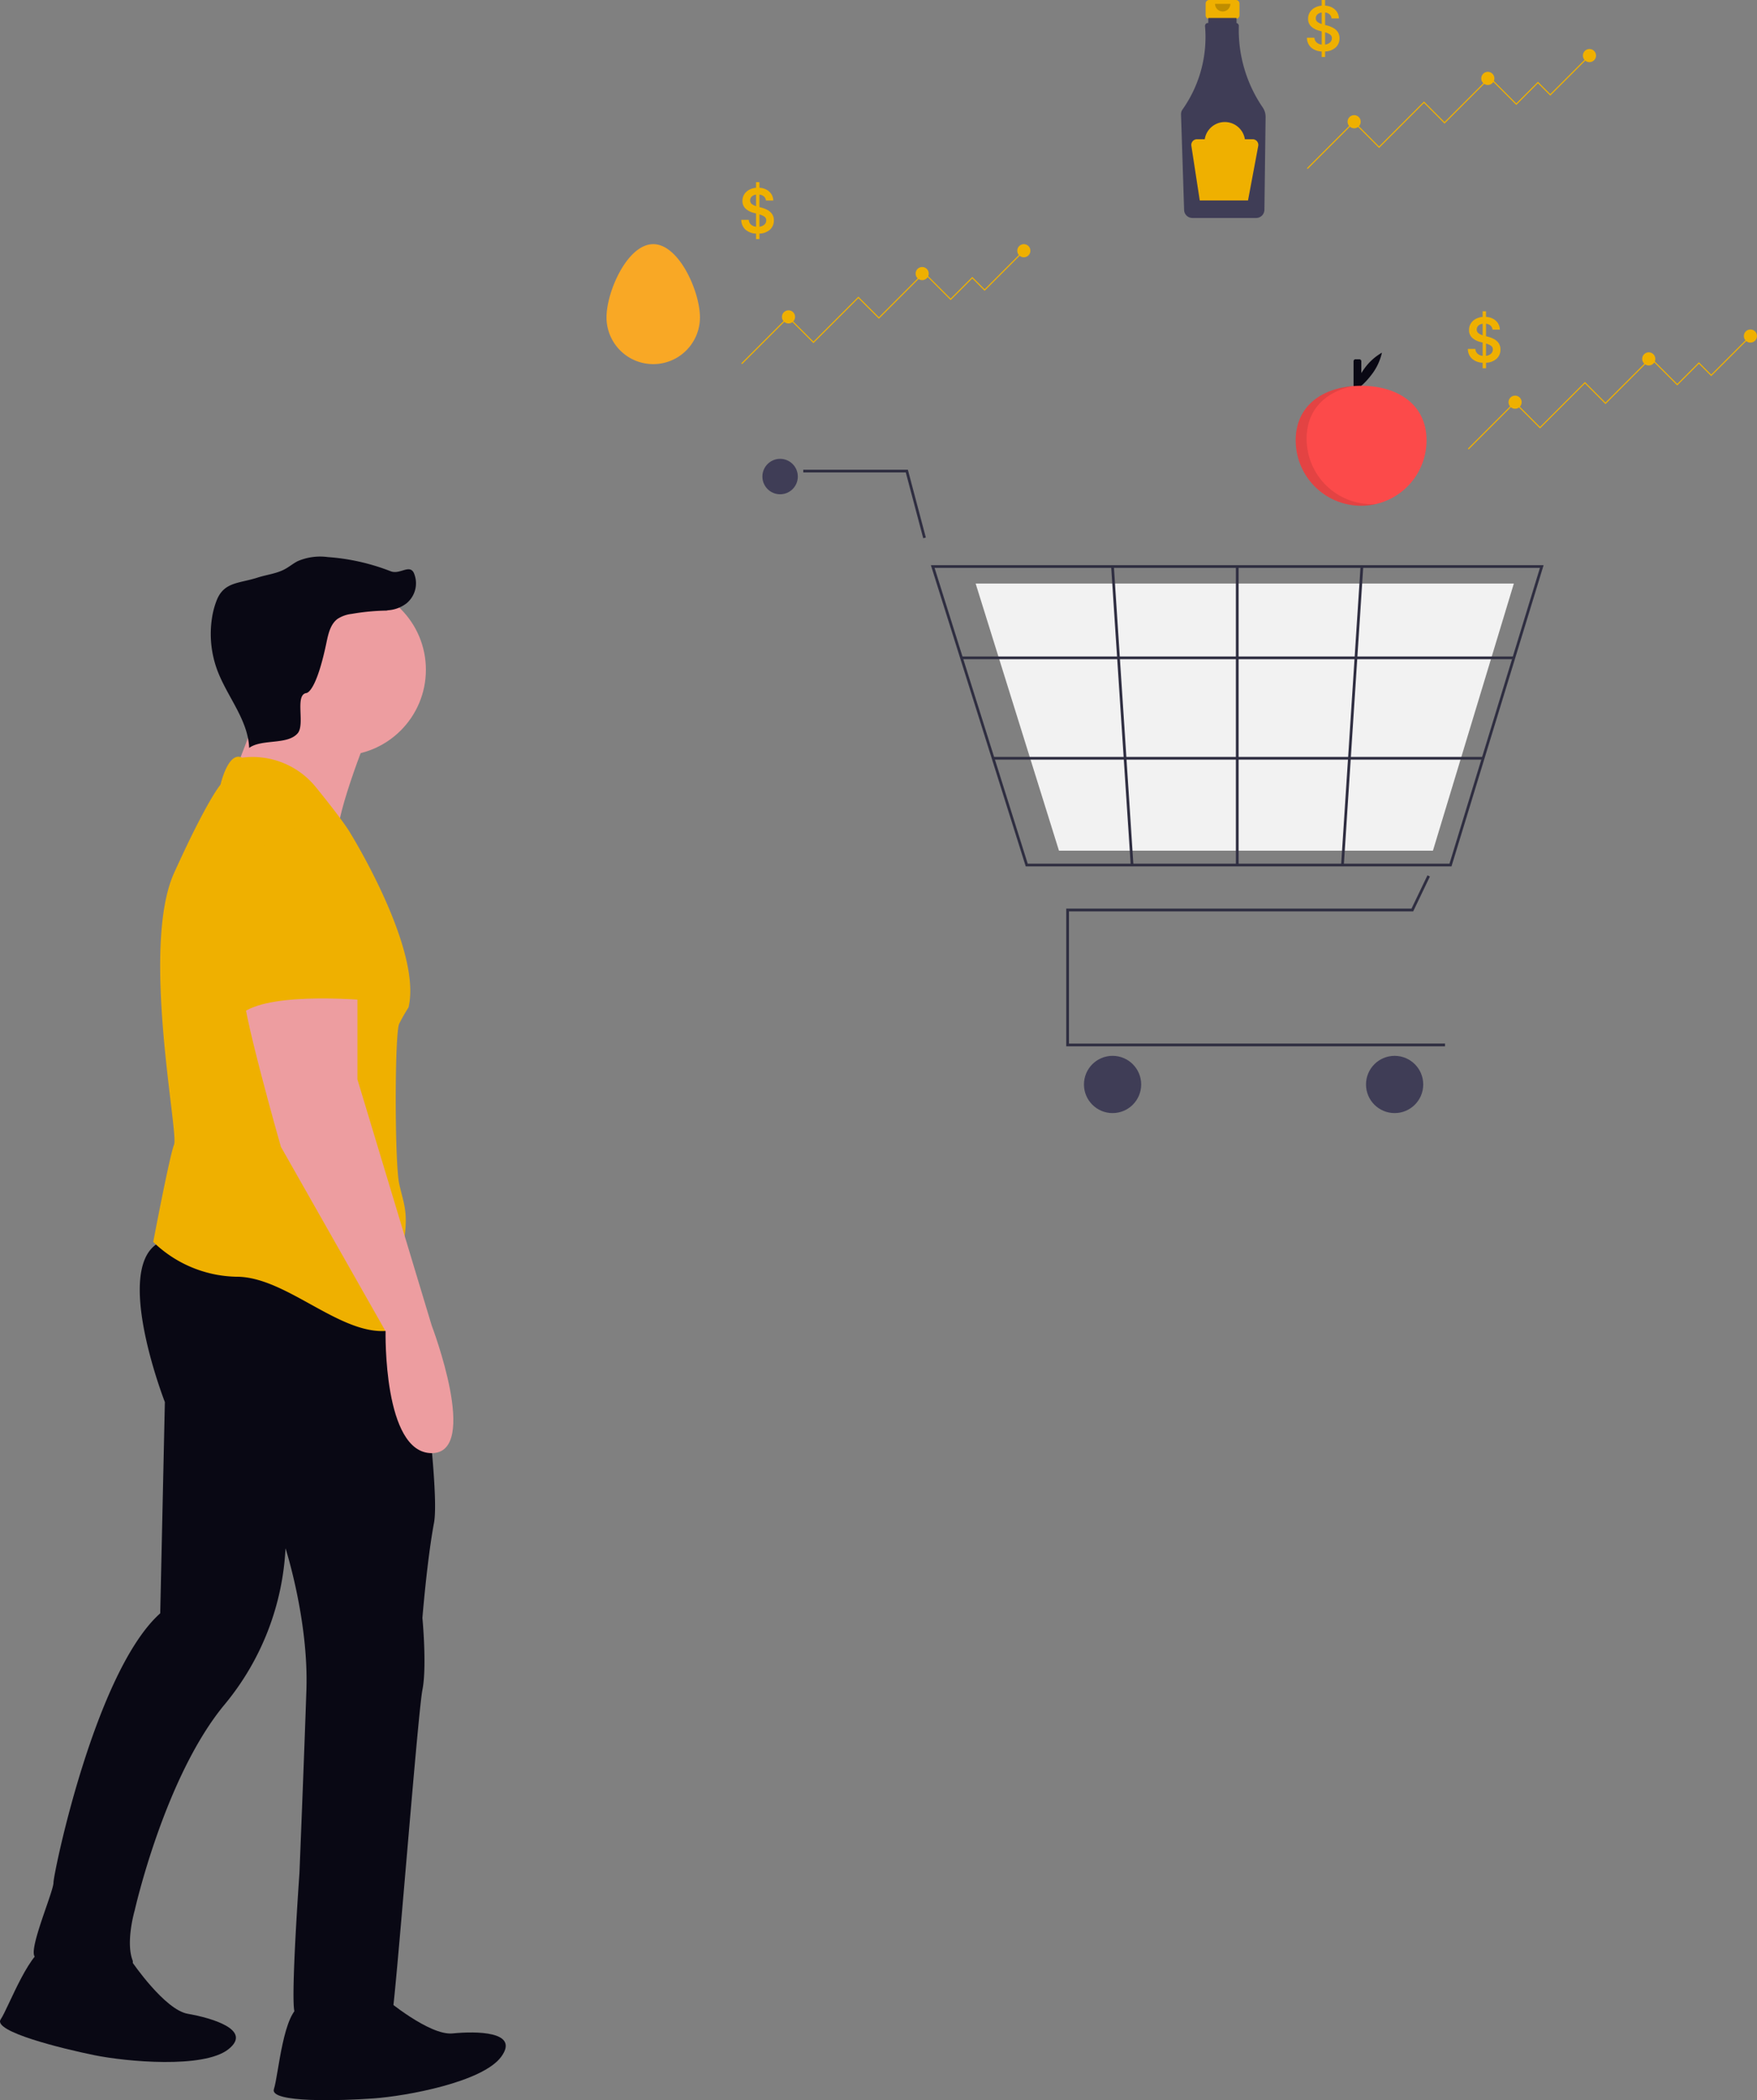 <svg xmlns="http://www.w3.org/2000/svg" width="669.875" height="800.428" viewBox="0 0 669.875 800.428" xmlns:xlink="http://www.w3.org/1999/xlink" role="img" artist="Katerina Limpitsouni" source="https://undraw.co/"><rect x="0" y="0" width="669.875" height="800.428" fill="#808080" stroke="none"/><g transform="translate(-779.438 -65.919)"><g transform="translate(779.438 278.034)"><path d="M903.381,798.893s16.808,14.154,25.655,13.27,25.654-.886,18.578,8.846-36.272,15.039-48.656,15.921-39.8,1.769-38.041-3.538,3.538-30.078,10.615-31.842S903.381,798.893,903.381,798.893Z" transform="translate(-756.486 -249.284)" fill="#090814"/><path d="M997.918,788.134s12.386,18.152,21.145,19.676,24.95,6.042,15.523,13.515-38.978,4.738-51.146,2.261-38.821-9-35.691-13.632,11.493-28.021,18.785-27.824S997.918,788.134,997.918,788.134Z" transform="translate(-947.496 -252.419)" fill="#090814"/><path d="M1027.424,571.14s11.386,77.974,8.733,92.13-4.424,36.272-4.424,36.272,1.769,18.578,0,27.424-10.615,122.969-11.5,122.969-35.386,3.538-37.155,0,1.769-53.08,1.769-53.08,1.769-43.348,2.655-69.888S979.54,673,979.54,673a101.215,101.215,0,0,1-23,59.273c-23,27.424-34.5,78.735-34.5,78.735s-3.491,11.871-.838,18.948-34.548,1.393-37.2-1.254,7.077-24.771,7.077-28.309,15.921-80.5,40.694-102.62l1.769-80.5s-22.116-56.619.886-61.926S1027.424,571.14,1027.424,571.14Z" transform="translate(-870.684 -295.016)" fill="#090814"/><path d="M959.589,394.752s-15.039,37.155-11.5,42.463-43.349-17.694-43.349-17.694,15.039-37.155,15.039-41.579S959.589,394.752,959.589,394.752Z" transform="translate(-818.887 -328.167)" fill="#ed9da0"/><ellipse cx="32.733" cy="32.733" rx="32.733" ry="32.733" transform="translate(96.909 10.408)" fill="#ed9da0"/><path d="M923.5,400.545a31.046,31.046,0,0,1,28.061,11.162c11.5,14.154,13.27,17.694,13.27,17.694s27.424,44.234,22.116,66.35a63.983,63.983,0,0,0-3.538,6.193c-1.769,3.538-1.769,53.08,0,61.043s3.538,10.615,1.769,22.116,14.148,30.076-4.438,33.623-39.8-20.347-59.274-20.347a46.816,46.816,0,0,1-31.842-13.27s6.193-32.733,7.96-37.155-12.8-75.256,0-103.5,17.694-33.621,17.694-33.621S918.193,397.893,923.5,400.545Z" transform="translate(-831.2 -323.891)" fill="#efb000"/><path d="M921.148,471v38.924L949.457,603.7s18.578,48.656,0,48.656-17.583-46.441-17.583-46.441l-39.92-70.334s-15.921-55.733-14.154-60.157S921.148,471,921.148,471Z" transform="translate(-784.87 -310.64)" fill="#ed9da0"/><path d="M935.9,422.562s26.54,10.615,19.463,38.924,0,27.424,0,27.424-36.272-3.538-47.763,4.424l-2.655-10.615S894.327,421.676,935.9,422.562Z" transform="translate(-814.658 -319.705)" fill="#efb000"/><path d="M953.57,354.7a13.059,13.059,0,0,0,12.267-1.909,9.883,9.883,0,0,0,2.786-11.666c-1.693-3.323-5.317.8-8.792-.573a81.708,81.708,0,0,0-23.945-5.407,21.785,21.785,0,0,0-11.517,1.554c-1.727.884-3.228,2.161-4.94,3.077-3.146,1.686-6.808,2.06-10.209,3.144-7.039,2.3-12.737,1.592-15.616,8.42a30.787,30.787,0,0,0-1.924,7.127,39.69,39.69,0,0,0,2.064,19.869c3.771,10.04,11.68,18.818,12.128,29.535,4.84-3.513,14.62-1.026,18.5-5.577,2.886-3.365-1.154-14.476,3.2-15.311,1.206-.074,4.432-3.009,7.863-19.7.675-3.184,1.526-6.653,4.141-8.587a12.538,12.538,0,0,1,5.4-1.9,84.691,84.691,0,0,1,13.829-1.262" transform="translate(-810.873 -334.942)" fill="#090814"/></g><g transform="translate(1010.677 65.919)"><g transform="translate(59.433 174.875)"><path d="M125.274,660.508H269.691v-1.039H126.313V609.079H257.551l6.375-13.282-.937-.45L256.9,608.039H125.274Z" transform="translate(-9.428 -436.608)" fill="#2f2e41"/><ellipse cx="10.909" cy="10.909" rx="10.909" ry="10.909" transform="translate(230.133 227.536)" fill="#3f3d56"/><ellipse cx="10.909" cy="10.909" rx="10.909" ry="10.909" transform="translate(122.599 227.536)" fill="#3f3d56"/><ellipse cx="6.753" cy="6.753" rx="6.753" ry="6.753" transform="translate(0 0)" fill="#3f3d56"/><path d="M251.82,592.338H414.146L449.27,477.531H215.648l.213.675ZM413.378,591.3h-160.8L217.065,478.57h230.8Z" transform="translate(-151.42 -437.01)" fill="#2f2e41"/><path d="M114.031,514.835H256.607l30.85-101.82H82.26l.187.6Z" transform="translate(-0.959 -365.482)" fill="#f2f2f2"/><path d="M495.551,368l1-.267L489.7,341.894H449.818v1.039H488.9Z" transform="translate(-434.233 -337.738)" fill="#2f2e41"/><rect width="210.597" height="1.039" transform="translate(75.903 75.326)" fill="#2f2e41"/><rect width="186.826" height="1.039" transform="translate(87.963 113.604)" fill="#2f2e41"/><rect width="1.039" height="113.768" transform="translate(180.522 41.04)" fill="#2f2e41"/><rect width="114.01" height="1.039" transform="translate(140.425 154.841) rotate(-93.751)" fill="#2f2e41"/><rect width="1.039" height="114.009" transform="matrix(-0.998, -0.065, 0.065, -0.998, 221.678, 154.84)" fill="#2f2e41"/></g><g transform="translate(219.036 0)"><path d="M395.19,222.66h-10.2a1.352,1.352,0,0,0-1.352,1.352v4.476a1.352,1.352,0,0,0,1.352,1.352h1.69v6.706H393.5v-6.706h1.69a1.352,1.352,0,0,0,1.352-1.352v-4.476a1.352,1.352,0,0,0-1.352-1.352Z" transform="translate(-374.251 -222.66)" fill="#efb000"/><path d="M396.9,269.826a52.426,52.426,0,0,1-9.121-31.083,1.106,1.106,0,0,0-.863-1.1v-1.934h-10.77v1.907h-.148a1.105,1.105,0,0,0-1.1,1.107q0,.04,0,.08a47.844,47.844,0,0,1-8.6,31.82,3.046,3.046,0,0,0-.551,1.846l1.178,36.427a3.153,3.153,0,0,0,3.127,3.044h24.36a3.155,3.155,0,0,0,3.128-3.1l.454-35.368A6.383,6.383,0,0,0,396.9,269.826Z" transform="translate(-365.745 -228.863)" fill="#3f3d56"/><path d="M396.318,225.44a2.917,2.917,0,0,1-5.834,0" transform="translate(-377.507 -223.983)" opacity="0.2" style="isolation:isolate"/><path d="M396.587,317.871h-2.95a7.742,7.742,0,0,0-15.3,0h-2.95a2.177,2.177,0,0,0-2.152,2.508l3.2,20.827h18.4l3.892-20.757a2.177,2.177,0,0,0-2.14-2.578Z" transform="translate(-369.29 -264.806)" fill="#efb000"/><g transform="translate(48.005 18.674)"><circle cx="2.506" cy="2.506" r="2.506" transform="translate(105.219 0)" fill="#efb000"/><g transform="translate(0 2.506)"><path d="M142.247,42.513l.3.3L127.566,57.784l-4.7-4.7-8.25,8.251L104.488,51.206l-17.23,17.23L79.425,60.6,62.3,77.731l-9.607-9.608-17.6,17.605-.3-.3,17.9-17.9L62.3,77.14,79.425,60.014l7.832,7.832,17.23-17.23,10.129,10.129,8.25-8.25,4.7,4.7Z" transform="translate(-34.791 -42.513)" fill="#efb000"/><circle cx="2.506" cy="2.506" r="2.506" transform="translate(66.459 6.204)" fill="#efb000"/><circle cx="2.506" cy="2.506" r="2.506" transform="translate(15.498 22.704)" fill="#efb000"/></g></g><path d="M11.183-77.652v-2.111a6.424,6.424,0,0,1-4.035-1.514,5.036,5.036,0,0,1-1.585-3.731H8.428a2.532,2.532,0,0,0,.859,1.839,3.536,3.536,0,0,0,1.9.79v-5.049l-.872-.241a7.082,7.082,0,0,1-3.169-1.655,3.887,3.887,0,0,1-1.136-2.912,4.571,4.571,0,0,1,.667-2.472,4.961,4.961,0,0,1,1.839-1.724,6.664,6.664,0,0,1,2.666-.79V-99.38h1.3v2.148a6.43,6.43,0,0,1,2.745.754,4.95,4.95,0,0,1,1.832,1.713,4.656,4.656,0,0,1,.7,2.4H14.947a2.3,2.3,0,0,0-.752-1.544,3.086,3.086,0,0,0-1.707-.719v4.763l.729.193a10.5,10.5,0,0,1,2.288.885,5.035,5.035,0,0,1,1.785,1.552,4.138,4.138,0,0,1,.689,2.456A4.6,4.6,0,0,1,16.538-81.3a6.225,6.225,0,0,1-4.05,1.531v2.113Zm1.3-4.739a3.319,3.319,0,0,0,1.876-.8,2.1,2.1,0,0,0,.712-1.611,1.645,1.645,0,0,0-.707-1.434,6.2,6.2,0,0,0-1.879-.828Zm-1.3-7.826v-4.4a2.854,2.854,0,0,0-1.647.754,1.962,1.962,0,0,0-.592,1.439,1.659,1.659,0,0,0,.689,1.434,5.487,5.487,0,0,0,1.552.772Z" transform="translate(42.442 99.382)" fill="#efb000"/></g><g transform="translate(262.761 118.626)"><g transform="translate(0 15.781)"><path d="M604.327,438.277a21.326,21.326,0,0,1,6.376-5.627,21.39,21.39,0,0,1-3.508,7.794c-2.712,3.694-5.565,6.235-6.36,5.628S601.583,441.972,604.327,438.277Z" transform="translate(-577.826 -432.65)" fill="#090814"/><path d="M541.8,346.77h1.559a.748.748,0,0,1,.748.748V365.18H541.15V347.518a.748.748,0,0,1,.655-.748Z" transform="translate(-519.092 -344.245)" fill="#090814"/><path d="M635.884,461.53a24.942,24.942,0,0,1-49.884,0c0-11.426,7.685-18.192,18.177-20.172a36.648,36.648,0,0,1,6.766-.608,38.254,38.254,0,0,1,4.677.281C627.155,442.465,635.884,449.355,635.884,461.53Z" transform="translate(-586 -428.123)" fill="#fc4a4a"/><path d="M615.1,485.829a24.942,24.942,0,0,1-24.942-24.942c0-11.224,7.4-17.943,17.6-20.047a33.6,33.6,0,0,0-3.586.468C593.685,443.287,586,450.053,586,461.479a24.942,24.942,0,0,0,24.942,24.942,24.444,24.444,0,0,0,5.6-.639C616.055,485.813,615.619,485.829,615.1,485.829Z" transform="translate(-586 -428.073)" opacity="0.1"/></g><g transform="translate(65.642 6.943)"><circle cx="2.506" cy="2.506" r="2.506" transform="translate(105.219 0)" fill="#efb000"/><g transform="translate(0 2.506)"><path d="M142.247,42.513l.3.3L127.566,57.784l-4.7-4.7-8.25,8.251L104.488,51.206l-17.23,17.23L79.425,60.6,62.3,77.731l-9.607-9.608-17.6,17.605-.3-.3,17.9-17.9L62.3,77.14,79.425,60.014l7.832,7.832,17.23-17.23,10.129,10.129,8.25-8.25,4.7,4.7Z" transform="translate(-34.791 -42.513)" fill="#efb000"/><circle cx="2.506" cy="2.506" r="2.506" transform="translate(66.459 6.204)" fill="#efb000"/><circle cx="2.506" cy="2.506" r="2.506" transform="translate(15.498 22.704)" fill="#efb000"/></g></g><path d="M11.183-77.652v-2.111a6.424,6.424,0,0,1-4.035-1.514,5.036,5.036,0,0,1-1.585-3.731H8.428a2.532,2.532,0,0,0,.859,1.839,3.536,3.536,0,0,0,1.9.79v-5.049l-.872-.241a7.082,7.082,0,0,1-3.169-1.655,3.887,3.887,0,0,1-1.136-2.912,4.571,4.571,0,0,1,.667-2.472,4.961,4.961,0,0,1,1.839-1.724,6.664,6.664,0,0,1,2.666-.79V-99.38h1.3v2.148a6.43,6.43,0,0,1,2.745.754,4.95,4.95,0,0,1,1.832,1.713,4.656,4.656,0,0,1,.7,2.4H14.947a2.3,2.3,0,0,0-.752-1.544,3.086,3.086,0,0,0-1.707-.719v4.763l.729.193a10.5,10.5,0,0,1,2.288.885,5.035,5.035,0,0,1,1.785,1.552,4.138,4.138,0,0,1,.689,2.456A4.6,4.6,0,0,1,16.538-81.3a6.225,6.225,0,0,1-4.05,1.531v2.113Zm1.3-4.739a3.319,3.319,0,0,0,1.876-.8,2.1,2.1,0,0,0,.712-1.611,1.645,1.645,0,0,0-.707-1.434,6.2,6.2,0,0,0-1.879-.828Zm-1.3-7.826v-4.4a2.854,2.854,0,0,0-1.647.754,1.962,1.962,0,0,0-.592,1.439,1.659,1.659,0,0,0,.689,1.434,5.487,5.487,0,0,0,1.552.772Z" transform="translate(60.08 99.38)" fill="#efb000"/></g><g transform="translate(0 69.415)"><path d="M17.813-6.34c9.838,0,17.813,18.072,17.813,27.91A17.813,17.813,0,1,1,0,21.57C0,11.732,7.975-6.34,17.813-6.34Z" transform="translate(0 29.979)" fill="#f9a825"/><g transform="translate(51.384 23.639)"><circle cx="2.506" cy="2.506" r="2.506" transform="translate(105.219 0)" fill="#efb000"/><g transform="translate(0 2.506)"><path d="M142.247,42.513l.3.3L127.566,57.784l-4.7-4.7-8.25,8.251L104.488,51.206l-17.23,17.23L79.425,60.6,62.3,77.731l-9.607-9.608-17.6,17.605-.3-.3,17.9-17.9L62.3,77.14,79.425,60.014l7.832,7.832,17.23-17.23,10.129,10.129,8.25-8.25,4.7,4.7Z" transform="translate(-34.791 -42.513)" fill="#efb000"/><circle cx="2.506" cy="2.506" r="2.506" transform="translate(66.459 6.204)" fill="#efb000"/><circle cx="2.506" cy="2.506" r="2.506" transform="translate(15.498 22.704)" fill="#efb000"/></g></g><path d="M11.183-77.652v-2.111a6.424,6.424,0,0,1-4.035-1.514,5.036,5.036,0,0,1-1.585-3.731H8.428a2.532,2.532,0,0,0,.859,1.839,3.536,3.536,0,0,0,1.9.79v-5.049l-.872-.241a7.082,7.082,0,0,1-3.169-1.655,3.887,3.887,0,0,1-1.136-2.912,4.571,4.571,0,0,1,.667-2.472,4.961,4.961,0,0,1,1.839-1.724,6.664,6.664,0,0,1,2.666-.79V-99.38h1.3v2.148a6.43,6.43,0,0,1,2.745.754,4.95,4.95,0,0,1,1.832,1.713,4.656,4.656,0,0,1,.7,2.4H14.947a2.3,2.3,0,0,0-.752-1.544,3.086,3.086,0,0,0-1.707-.719v4.763l.729.193a10.5,10.5,0,0,1,2.288.885,5.035,5.035,0,0,1,1.785,1.552,4.138,4.138,0,0,1,.689,2.456A4.6,4.6,0,0,1,16.538-81.3a6.225,6.225,0,0,1-4.05,1.531v2.113Zm1.3-4.739a3.319,3.319,0,0,0,1.876-.8,2.1,2.1,0,0,0,.712-1.611,1.645,1.645,0,0,0-.707-1.434,6.2,6.2,0,0,0-1.879-.828Zm-1.3-7.826v-4.4a2.854,2.854,0,0,0-1.647.754,1.962,1.962,0,0,0-.592,1.439,1.659,1.659,0,0,0,.689,1.434,5.487,5.487,0,0,0,1.552.772Z" transform="translate(45.822 99.38)" fill="#efb000"/></g></g></g></svg>